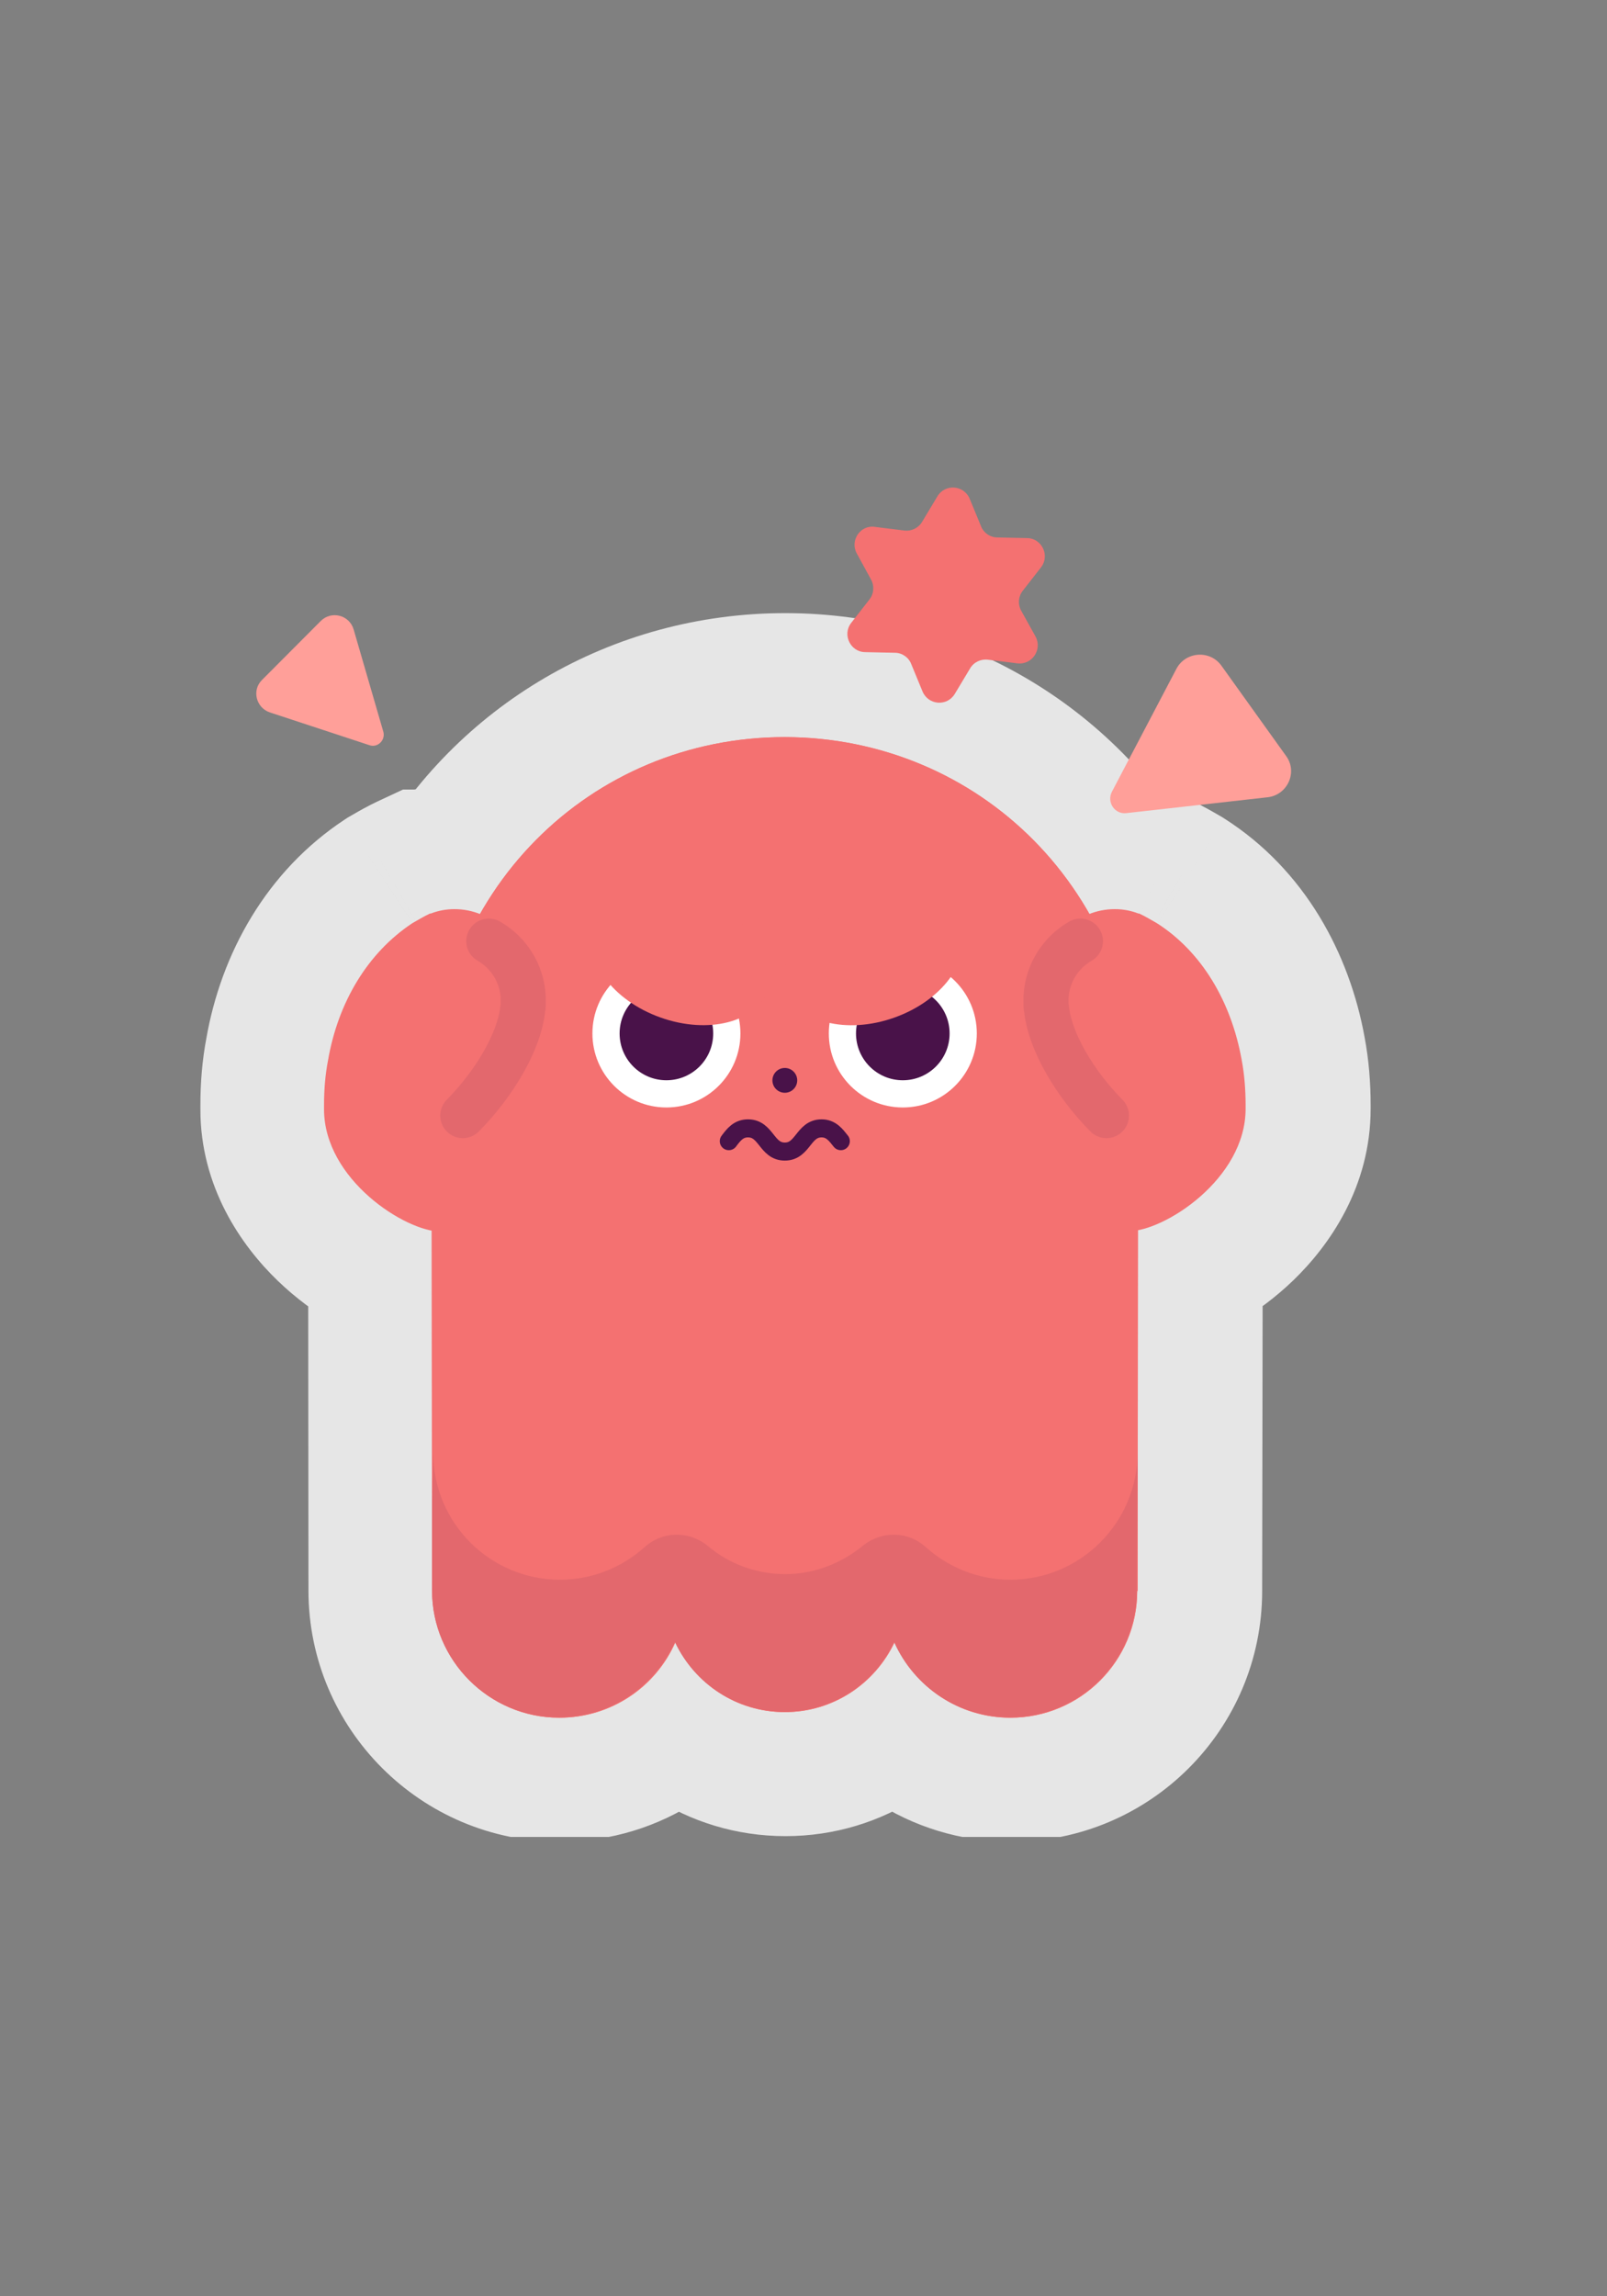 <svg width="280" height="400" viewBox="0 0 280 400" fill="none" xmlns="http://www.w3.org/2000/svg">
<rect x="0" y="0" width="280" height="400" fill="#808080" stroke="none"/>
<g clip-path="url(#clip0_3425_11821)">
<rect width="280" height="400" rx="20" />
<g clip-path="url(#clip1_3425_11821)">
<g opacity="0.8">
<mask id="path-2-outside-1_3425_11821" maskUnits="userSpaceOnUse" x="34.512" y="106.401" width="205" height="215" fill="black">
<rect fill="white" x="34.512" y="106.401" width="205" height="215"/>
<path fill-rule="evenodd" clip-rule="evenodd" d="M198.419 214.314C198.378 239.469 198.315 277.129 198.315 277.129C198.315 289.325 188.411 299.222 176.204 299.222C167.206 299.222 159.464 293.855 155.977 286.119C152.559 293.298 145.305 298.246 136.865 298.246C128.425 298.246 121.171 293.298 117.753 286.119C114.335 293.855 106.593 299.222 97.525 299.222C85.319 299.222 75.344 289.255 75.344 277.059C75.344 277.059 75.313 239.535 75.292 214.38C68.592 213.101 56.512 204.521 56.512 193.219V192.801V192.592C56.512 189.874 56.721 187.225 57.209 184.716C58.953 174.611 64.115 165.969 71.927 160.811C72.097 160.714 72.269 160.615 72.444 160.514L72.444 160.514C73.269 160.039 74.132 159.541 74.996 159.139H75.066H75.135C76.391 158.651 77.786 158.372 79.251 158.372C80.824 158.372 82.326 158.674 83.702 159.223C94.452 140.273 114.368 128.401 136.865 128.401C159.331 128.448 179.223 140.303 189.983 159.212C191.352 158.67 192.845 158.372 194.409 158.372C195.873 158.372 197.268 158.651 198.524 159.139H198.594H198.663C199.527 159.541 200.39 160.039 201.215 160.514L201.218 160.516C201.391 160.616 201.563 160.715 201.732 160.811C209.614 165.829 214.706 174.541 216.52 184.577C217.008 187.156 217.217 189.804 217.217 192.522V192.731V193.149C217.217 204.461 205.117 213.046 198.419 214.314Z"/>
</mask>
<path fill-rule="evenodd" clip-rule="evenodd" d="M198.419 214.314C198.378 239.469 198.315 277.129 198.315 277.129C198.315 289.325 188.411 299.222 176.204 299.222C167.206 299.222 159.464 293.855 155.977 286.119C152.559 293.298 145.305 298.246 136.865 298.246C128.425 298.246 121.171 293.298 117.753 286.119C114.335 293.855 106.593 299.222 97.525 299.222C85.319 299.222 75.344 289.255 75.344 277.059C75.344 277.059 75.313 239.535 75.292 214.38C68.592 213.101 56.512 204.521 56.512 193.219V192.801V192.592C56.512 189.874 56.721 187.225 57.209 184.716C58.953 174.611 64.115 165.969 71.927 160.811C72.097 160.714 72.269 160.615 72.444 160.514L72.444 160.514C73.269 160.039 74.132 159.541 74.996 159.139H75.066H75.135C76.391 158.651 77.786 158.372 79.251 158.372C80.824 158.372 82.326 158.674 83.702 159.223C94.452 140.273 114.368 128.401 136.865 128.401C159.331 128.448 179.223 140.303 189.983 159.212C191.352 158.67 192.845 158.372 194.409 158.372C195.873 158.372 197.268 158.651 198.524 159.139H198.594H198.663C199.527 159.541 200.39 160.039 201.215 160.514L201.218 160.516C201.391 160.616 201.563 160.715 201.732 160.811C209.614 165.829 214.706 174.541 216.52 184.577C217.008 187.156 217.217 189.804 217.217 192.522V192.731V193.149C217.217 204.461 205.117 213.046 198.419 214.314Z" fill="#EEEAFD"/>
<path d="M198.419 214.314L194.402 193.091L176.849 196.414L176.819 214.278L198.419 214.314ZM198.315 277.129L176.715 277.093L176.715 277.111V277.129H198.315ZM155.977 286.119L175.668 277.242L156.511 234.749L136.474 276.834L155.977 286.119ZM117.753 286.119L137.255 276.834L117.019 234.331L97.995 277.39L117.753 286.119ZM75.344 277.059H96.944V277.05L96.944 277.041L75.344 277.059ZM75.292 214.38L96.892 214.363L96.878 196.511L79.343 193.164L75.292 214.38ZM57.209 184.716L78.412 188.842L78.456 188.616L78.495 188.389L57.209 184.716ZM71.927 160.811L61.217 142.054L60.61 142.4L60.026 142.785L71.927 160.811ZM72.444 160.514L83.227 179.23L83.282 179.199L83.336 179.167L72.444 160.514ZM72.444 160.514L61.66 141.799L61.606 141.83L61.552 141.861L72.444 160.514ZM74.996 159.139V137.539H70.207L65.868 139.562L74.996 159.139ZM75.135 159.139V180.739H79.184L82.959 179.272L75.135 159.139ZM83.702 159.223L75.701 179.286L93.196 186.263L102.49 169.881L83.702 159.223ZM136.865 128.401L136.909 106.801L136.887 106.801H136.865V128.401ZM189.983 159.212L171.21 169.895L180.49 186.204L197.937 179.295L189.983 159.212ZM198.524 159.139L190.701 179.272L194.475 180.739H198.524V159.139ZM198.663 159.139L207.792 139.562L203.452 137.539H198.663V159.139ZM201.215 160.514L190.43 179.229L190.437 179.233L201.215 160.514ZM201.218 160.516L212.002 141.8L211.995 141.797L201.218 160.516ZM201.732 160.811L213.333 142.591L212.894 142.311L212.442 142.053L201.732 160.811ZM216.52 184.577L195.264 188.418L195.28 188.507L195.297 188.596L216.52 184.577ZM176.819 214.278C176.799 226.856 176.773 242.559 176.752 255.118C176.742 261.398 176.732 266.892 176.726 270.815C176.723 272.777 176.72 274.347 176.718 275.425C176.717 275.965 176.717 276.382 176.716 276.664C176.716 276.805 176.716 276.912 176.716 276.984C176.716 277.02 176.716 277.047 176.715 277.065C176.715 277.074 176.715 277.081 176.715 277.086C176.715 277.088 176.715 277.09 176.715 277.091C176.715 277.092 176.715 277.092 176.715 277.092C176.715 277.093 176.715 277.093 198.315 277.129C219.915 277.165 219.915 277.164 219.915 277.164C219.915 277.164 219.915 277.163 219.915 277.163C219.915 277.162 219.916 277.16 219.916 277.158C219.916 277.153 219.916 277.146 219.916 277.137C219.916 277.119 219.916 277.092 219.916 277.056C219.916 276.984 219.916 276.876 219.916 276.736C219.917 276.454 219.917 276.037 219.918 275.497C219.92 274.418 219.923 272.849 219.926 270.887C219.932 266.963 219.942 261.47 219.952 255.19C219.973 242.631 219.999 226.927 220.019 214.349L176.819 214.278ZM176.715 277.129C176.715 277.23 176.699 277.275 176.687 277.303C176.669 277.345 176.633 277.406 176.57 277.469C176.507 277.532 176.444 277.57 176.397 277.59C176.364 277.604 176.313 277.622 176.204 277.622V320.822C200.324 320.822 219.916 301.271 219.916 277.129H176.715ZM176.204 277.622C176.113 277.622 176.065 277.609 176.04 277.602C176.01 277.593 175.972 277.577 175.926 277.546C175.82 277.476 175.723 277.364 175.668 277.242L136.285 294.997C143.122 310.163 158.373 320.822 176.204 320.822V277.622ZM136.474 276.834C136.483 276.816 136.5 276.785 136.562 276.744C136.6 276.72 136.655 276.692 136.725 276.671C136.799 276.649 136.853 276.646 136.865 276.646V319.846C154.024 319.846 168.649 309.75 175.479 295.405L136.474 276.834ZM136.865 276.646C136.876 276.646 136.931 276.649 137.005 276.671C137.074 276.692 137.129 276.72 137.167 276.744C137.229 276.785 137.247 276.816 137.255 276.834L98.251 295.405C105.08 309.75 119.706 319.846 136.865 319.846V276.646ZM97.995 277.39C97.976 277.434 97.93 277.497 97.856 277.546C97.824 277.567 97.79 277.583 97.753 277.595C97.72 277.604 97.651 277.622 97.525 277.622V320.822C115.358 320.822 130.723 310.212 137.511 294.848L97.995 277.39ZM97.525 277.622C97.437 277.622 97.389 277.608 97.345 277.589C97.287 277.564 97.206 277.515 97.124 277.434C97.043 277.353 96.996 277.274 96.973 277.22C96.957 277.181 96.944 277.14 96.944 277.059H53.744C53.744 301.201 73.406 320.822 97.525 320.822V277.622ZM75.344 277.059C96.944 277.041 96.944 277.041 96.944 277.041C96.944 277.04 96.944 277.04 96.944 277.039C96.944 277.038 96.944 277.036 96.944 277.034C96.944 277.03 96.944 277.023 96.944 277.014C96.944 276.996 96.944 276.968 96.944 276.933C96.944 276.861 96.944 276.754 96.944 276.613C96.944 276.332 96.943 275.917 96.943 275.38C96.942 274.304 96.941 272.74 96.939 270.785C96.936 266.874 96.931 261.397 96.926 255.135C96.916 242.609 96.903 226.94 96.892 214.363L53.692 214.398C53.703 226.975 53.716 242.645 53.726 255.17C53.731 261.433 53.736 266.91 53.739 270.821C53.741 272.776 53.742 274.34 53.743 275.415C53.743 275.953 53.744 276.368 53.744 276.649C53.744 276.79 53.744 276.897 53.744 276.969C53.744 277.004 53.744 277.032 53.744 277.05C53.744 277.059 53.744 277.066 53.744 277.07C53.744 277.072 53.744 277.074 53.744 277.075C53.744 277.076 53.744 277.076 53.744 277.077C53.744 277.077 53.744 277.077 75.344 277.059ZM79.343 193.164C79.713 193.234 79.981 193.306 80.138 193.353C80.299 193.401 80.391 193.436 80.413 193.445C80.448 193.459 80.326 193.412 80.078 193.274C79.837 193.139 79.545 192.954 79.232 192.723C78.92 192.493 78.63 192.249 78.378 192.005C78.125 191.761 77.946 191.554 77.831 191.404C77.715 191.253 77.695 191.2 77.726 191.261C77.759 191.326 77.857 191.532 77.947 191.878C78.039 192.233 78.112 192.692 78.112 193.219H34.912C34.912 206.79 42.069 217.01 48.4 223.111C54.54 229.028 62.871 233.999 71.242 235.597L79.343 193.164ZM78.112 193.219V192.801H34.912V193.219H78.112ZM78.112 192.801V192.592H34.912V192.801H78.112ZM78.112 192.592C78.112 190.95 78.241 189.719 78.412 188.842L36.007 180.59C35.201 184.732 34.912 188.798 34.912 192.592H78.112ZM78.495 188.389C79.395 183.173 81.767 180.197 83.827 178.838L60.026 142.785C46.462 151.74 38.511 166.049 35.924 181.044L78.495 188.389ZM82.637 179.569C82.85 179.447 83.06 179.326 83.227 179.23L61.66 141.799C61.478 141.903 61.343 141.981 61.217 142.054L82.637 179.569ZM83.336 179.167L83.337 179.167L61.552 141.861L61.552 141.862L83.336 179.167ZM83.229 179.229C83.673 178.973 83.898 178.844 84.092 178.738C84.271 178.64 84.26 178.652 84.124 178.715L65.868 139.562C64.01 140.428 62.331 141.412 61.66 141.799L83.229 179.229ZM74.996 180.739H75.066V137.539H74.996V180.739ZM75.066 180.739H75.135V137.539H75.066V180.739ZM82.959 179.272C81.78 179.73 80.525 179.972 79.251 179.972V136.772C75.046 136.772 71.002 137.571 67.312 139.005L82.959 179.272ZM79.251 179.972C78.042 179.972 76.831 179.737 75.701 179.286L91.703 139.159C87.821 137.611 83.606 136.772 79.251 136.772V179.972ZM102.49 169.881C109.425 157.655 122.188 150.001 136.865 150.001V106.801C106.548 106.801 79.479 122.891 64.915 148.565L102.49 169.881ZM136.82 150.001C151.501 150.032 164.264 157.689 171.21 169.895L208.756 148.529C194.182 122.916 167.161 106.864 136.909 106.801L136.82 150.001ZM194.409 136.772C190.081 136.772 185.892 137.6 182.029 139.13L197.937 179.295C196.812 179.74 195.609 179.972 194.409 179.972V136.772ZM206.347 139.005C202.657 137.571 198.613 136.772 194.409 136.772V179.972C193.134 179.972 191.88 179.73 190.701 179.272L206.347 139.005ZM198.594 137.539H198.524V180.739H198.594V137.539ZM198.663 137.539H198.594V180.739H198.663V137.539ZM211.999 141.799C211.328 141.412 209.649 140.428 207.792 139.562L189.535 178.715C189.399 178.652 189.388 178.64 189.567 178.738C189.761 178.844 189.986 178.973 190.43 179.229L211.999 141.799ZM211.995 141.797L211.992 141.795L190.437 179.233L190.44 179.235L211.995 141.797ZM212.442 142.053C212.316 141.982 212.182 141.904 212.002 141.8L190.433 179.231C190.6 179.327 190.809 179.448 191.023 179.569L212.442 142.053ZM237.775 180.736C235.137 166.133 227.36 151.521 213.333 142.591L190.132 179.032C191.869 180.138 194.276 182.949 195.264 188.418L237.775 180.736ZM238.817 192.522C238.817 188.703 238.524 184.684 237.743 180.559L195.297 188.596C195.492 189.627 195.617 190.906 195.617 192.522H238.817ZM238.817 192.731V192.522H195.617V192.731H238.817ZM238.817 193.149V192.731H195.617V193.149H238.817ZM202.437 235.537C210.825 233.949 219.169 228.972 225.311 223.058C231.648 216.957 238.817 206.732 238.817 193.149H195.617C195.617 192.621 195.69 192.163 195.782 191.807C195.872 191.461 195.97 191.255 196.003 191.191C196.034 191.13 196.014 191.184 195.898 191.335C195.782 191.486 195.602 191.694 195.348 191.938C195.095 192.182 194.805 192.427 194.493 192.657C194.18 192.887 193.888 193.072 193.647 193.206C193.4 193.344 193.279 193.39 193.317 193.375C193.341 193.366 193.434 193.33 193.597 193.282C193.757 193.234 194.027 193.162 194.402 193.091L202.437 235.537Z" fill="white" mask="url(#path-2-outside-1_3425_11821)"/>
</g>
<path d="M182.256 169.727C182.604 163.385 187.831 158.367 194.243 158.367C195.707 158.367 197.101 158.645 198.355 159.133H198.425C198.425 159.133 198.425 159.133 198.495 159.133C199.54 159.621 200.585 160.248 201.561 160.806C209.437 165.824 214.524 174.536 216.336 184.572C216.824 187.15 217.033 189.799 217.033 192.517V192.726C217.033 192.865 217.033 193.005 217.033 193.144C217.033 205.41 202.816 214.47 196.683 214.47C190.062 214.47 192.849 197.465 192.849 190.844C192.849 190.635 192.849 190.496 192.849 190.287C187.413 184.781 182.953 177.393 182.395 171.539C182.395 171.4 182.395 171.26 182.326 171.121C182.326 170.842 182.326 170.563 182.326 170.284C182.256 170.215 182.256 170.006 182.256 169.727Z" fill="#F47171"/>
<path d="M91.165 169.727C90.816 163.385 85.589 158.367 79.177 158.367C77.714 158.367 76.32 158.645 75.065 159.133H74.996C74.996 159.133 74.996 159.133 74.926 159.133C73.881 159.621 72.835 160.248 71.859 160.806C64.054 165.963 58.896 174.605 57.154 184.711C56.666 187.22 56.457 189.868 56.457 192.587V192.796C56.457 192.935 56.457 193.074 56.457 193.214C56.457 205.48 70.675 214.54 76.808 214.54C83.429 214.54 80.641 197.535 80.641 190.914C80.641 190.705 80.641 190.565 80.641 190.356C86.077 184.85 90.537 177.463 91.095 171.609C91.095 171.469 91.095 171.33 91.165 171.19C91.165 170.912 91.165 170.633 91.165 170.354C91.165 170.215 91.165 170.006 91.165 169.727Z" fill="#F47171"/>
<path d="M198.288 192.238C198.288 193.283 198.218 277.125 198.218 277.125H198.148C198.148 289.322 188.252 299.218 176.055 299.218C167.065 299.218 159.329 293.852 155.844 286.116C152.429 293.294 145.181 298.243 136.748 298.243C128.315 298.243 121.067 293.294 117.651 286.116C114.236 293.852 106.5 299.218 97.44 299.218C85.244 299.218 75.278 289.252 75.278 277.056C75.278 277.056 75.208 193.213 75.208 192.168C75.208 155.021 103.085 128.398 136.748 128.398C170.41 128.468 198.288 155.091 198.288 192.238Z" fill="#F47171"/>
<path d="M198.288 192.238C198.288 193.283 198.218 277.125 198.218 277.125H198.148C198.148 289.322 188.252 299.218 176.055 299.218C167.065 299.218 159.329 293.852 155.844 286.116C152.429 293.294 145.181 298.243 136.748 298.243C128.315 298.243 121.067 293.294 117.651 286.116C114.236 293.852 106.5 299.218 97.44 299.218C85.244 299.218 75.278 289.252 75.278 277.056C75.278 277.056 75.208 193.213 75.208 192.168C75.208 155.021 103.085 128.398 136.748 128.398C170.41 128.468 198.288 155.091 198.288 192.238Z" fill="#F47171"/>
<path opacity="0.1" d="M198.214 253.084C198.144 265.281 188.247 275.178 176.051 275.178C170.406 275.178 165.248 273.017 161.345 269.532C158.209 266.675 153.54 266.605 150.264 269.323C146.57 272.32 141.901 274.202 136.813 274.202C131.725 274.202 126.986 272.39 123.362 269.323C120.087 266.605 115.417 266.675 112.281 269.532C108.378 273.017 103.221 275.178 97.575 275.178C85.379 275.178 75.482 265.281 75.482 253.084L75.273 262.354V277.059C75.273 289.256 85.17 299.152 97.366 299.152C106.357 299.152 114.093 293.786 117.578 286.05C120.993 293.228 128.241 298.177 136.674 298.177C145.107 298.177 152.425 293.228 155.77 286.05C159.185 293.786 166.991 299.152 175.981 299.152C188.178 299.152 198.074 289.256 198.074 277.059L198.214 253.084Z" fill="#4B194E"/>
<path d="M157.304 192.918C164.425 192.918 170.197 187.145 170.197 180.024C170.197 172.903 164.425 167.131 157.304 167.131C150.183 167.131 144.411 172.903 144.411 180.024C144.411 187.145 150.183 192.918 157.304 192.918Z" fill="white"/>
<path d="M157.303 188.177C161.806 188.177 165.457 184.526 165.457 180.022C165.457 175.519 161.806 171.868 157.303 171.868C152.799 171.868 149.149 175.519 149.149 180.022C149.149 184.526 152.799 188.177 157.303 188.177Z" fill="#491249"/>
<path d="M116.114 192.918C123.235 192.918 129.008 187.145 129.008 180.024C129.008 172.903 123.235 167.131 116.114 167.131C108.993 167.131 103.221 172.903 103.221 180.024C103.221 187.145 108.993 192.918 116.114 192.918Z" fill="white"/>
<path d="M116.113 188.177C120.616 188.177 124.267 184.526 124.267 180.022C124.267 175.519 120.616 171.868 116.113 171.868C111.61 171.868 107.959 175.519 107.959 180.022C107.959 184.526 111.61 188.177 116.113 188.177Z" fill="#491249"/>
<path d="M133.817 172.44C135.815 166.819 130.673 159.859 122.332 156.894C113.99 153.929 105.609 156.082 103.611 161.704C101.613 167.325 106.755 174.285 115.096 177.25C123.437 180.215 131.819 178.062 133.817 172.44Z" fill="#F47171"/>
<path d="M155.822 177.263C164.163 174.299 169.305 167.338 167.307 161.717C165.309 156.096 156.928 153.942 148.586 156.907C140.245 159.872 135.103 166.832 137.101 172.454C139.099 178.075 147.481 180.228 155.822 177.263Z" fill="#F47171"/>
<path d="M136.745 190.355C137.938 190.355 138.906 189.388 138.906 188.195C138.906 187.001 137.938 186.034 136.745 186.034C135.552 186.034 134.584 187.001 134.584 188.195C134.584 189.388 135.552 190.355 136.745 190.355Z" fill="#491249"/>
<path d="M146.5 198.785C145.663 197.74 144.827 196.555 143.154 196.555C139.948 196.555 139.948 200.597 136.743 200.597C133.537 200.597 133.537 196.555 130.331 196.555C128.658 196.555 127.822 197.67 126.985 198.785" stroke="#491249" stroke-width="3.146" stroke-miterlimit="10" stroke-linecap="round" stroke-linejoin="round"/>
<path opacity="0.1" d="M188.25 163.945C184.835 165.896 182.465 169.52 182.256 173.702C182.256 173.911 182.256 174.12 182.256 174.329C182.256 174.608 182.256 174.887 182.256 175.166C182.256 175.305 182.256 175.444 182.326 175.584C182.883 181.438 187.344 188.826 192.78 194.331" stroke="#4B194E" stroke-width="7.859" stroke-miterlimit="10" stroke-linecap="round" stroke-linejoin="round"/>
<path opacity="0.1" d="M85.171 163.945C88.585 165.896 90.955 169.52 91.164 173.702C91.164 173.911 91.164 174.12 91.164 174.329C91.164 174.608 91.164 174.887 91.164 175.166C91.164 175.305 91.164 175.444 91.094 175.584C90.537 181.438 86.076 188.826 80.64 194.331" stroke="#4B194E" stroke-width="7.859" stroke-miterlimit="10" stroke-linecap="round" stroke-linejoin="round"/>
<path d="M55.878 108.184L45.653 118.442C43.832 120.234 44.62 123.301 47.031 124.103L64.364 129.807C65.821 130.312 67.182 128.918 66.796 127.485L61.627 109.682C60.917 107.137 57.733 106.309 55.878 108.184Z" fill="#FF9F99"/>
<path d="M224.069 131.664L212.806 115.944C210.809 113.184 206.612 113.498 205.007 116.446L193.739 137.915C192.801 139.728 194.21 141.868 196.232 141.645L220.891 138.877C224.364 138.469 226.154 134.447 224.069 131.664Z" fill="#FF9F99"/>
<path d="M177.264 115.551L172.162 114.919C170.942 114.751 169.69 115.324 169.043 116.407L166.365 120.867C165.027 123.098 161.754 122.86 160.737 120.447L158.767 115.665C158.323 114.503 157.154 113.703 155.909 113.709L150.735 113.599C148.18 113.567 146.712 110.559 148.31 108.506L151.507 104.401C152.284 103.407 152.367 102.034 151.769 100.957L149.273 96.387C148.057 94.124 149.926 91.398 152.432 91.779L157.534 92.412C158.755 92.58 160.007 92.007 160.654 90.924L163.331 86.463C164.67 84.233 167.942 84.471 168.96 86.884L170.93 91.665C171.374 92.828 172.543 93.628 173.788 93.622L178.962 93.731C181.516 93.764 182.985 96.772 181.386 98.824L178.189 102.929C177.412 103.923 177.329 105.297 177.927 106.373L180.404 110.834C181.684 113.142 179.815 115.867 177.264 115.551Z" fill="#F47171"/>
</g>
</g>
<defs>
<clipPath id="clip0_3425_11821">
<rect width="280" height="400" rx="20" fill="white"/>
</clipPath>
<clipPath id="clip1_3425_11821">
<rect width="288.001" height="240" fill="white" transform="translate(-5 80)"/>
</clipPath>
</defs>
</svg>

